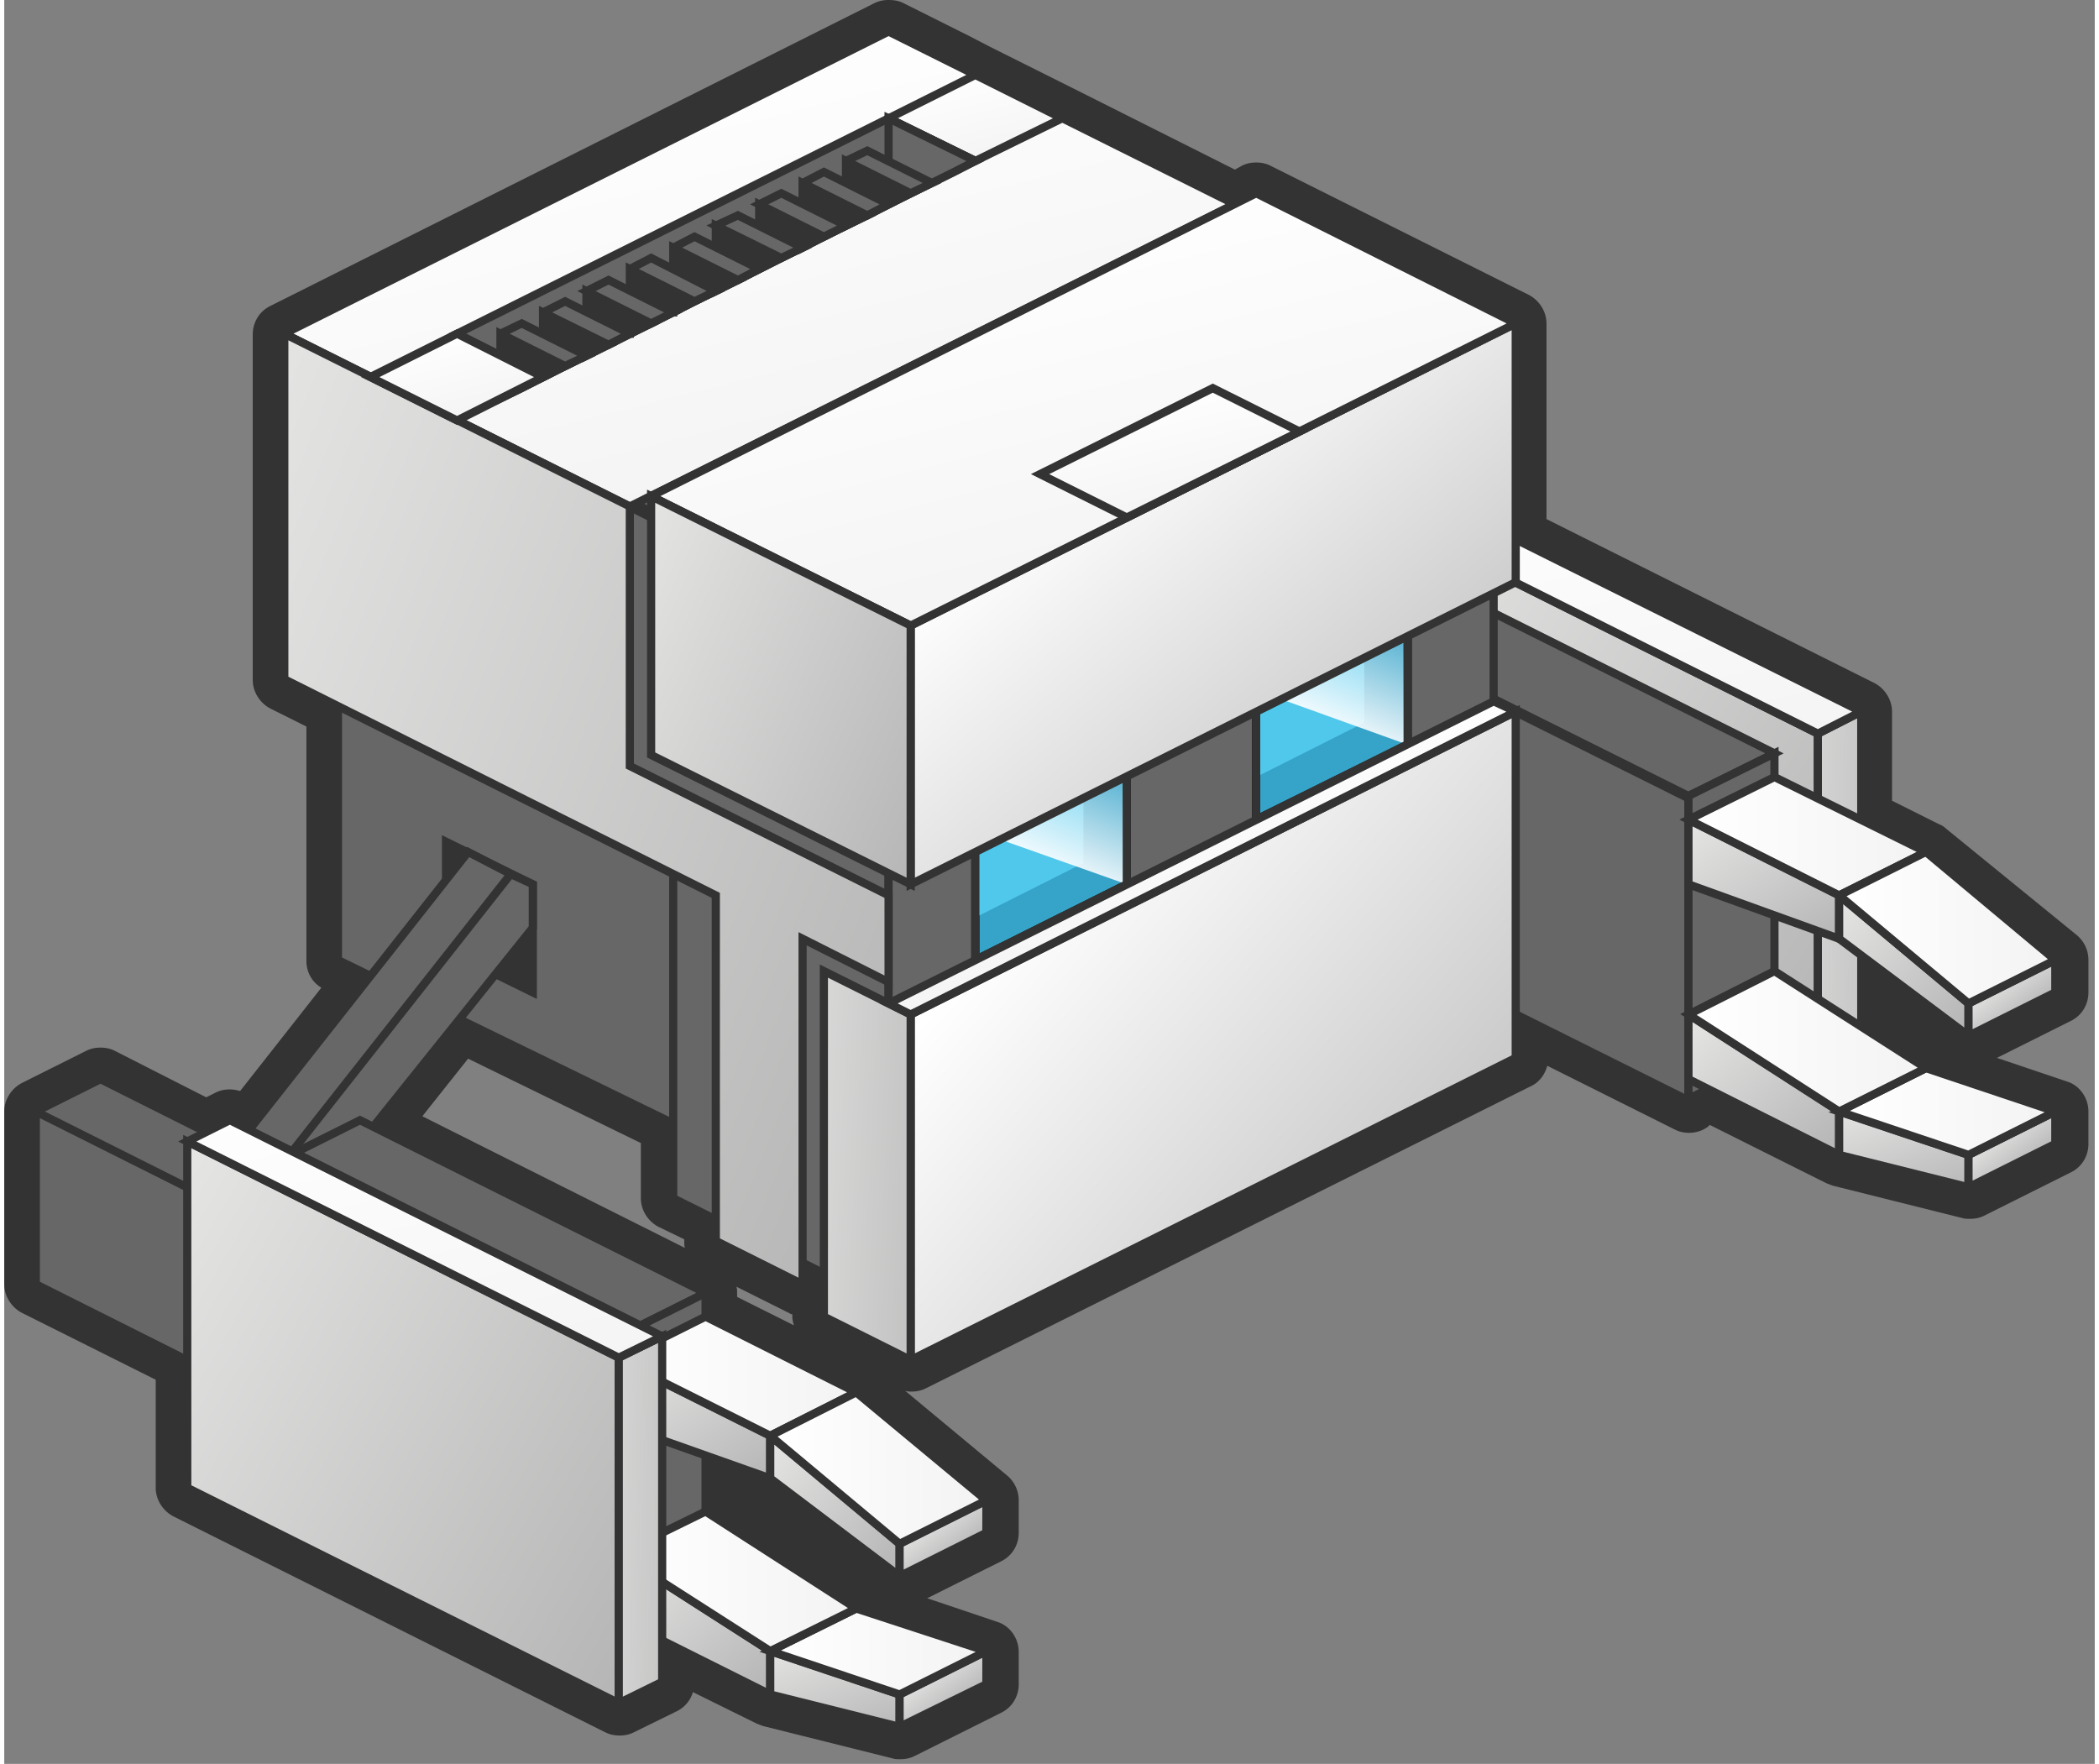 <svg xmlns="http://www.w3.org/2000/svg" xmlns:xlink="http://www.w3.org/1999/xlink" width="1.19em" height="1em" viewBox="0 0 256 216"><rect x="0" y="0" width="256" height="216" fill="#808080" stroke="none"/><!-- Icon from SVG Logos by Gil Barbara - https://raw.githubusercontent.com/gilbarbara/logos/master/LICENSE.txt --><defs><path id="svgIDc" fill="url(#svgIDa)" stroke="#333" d="m185.093 129.546l-74.095 36.999v-42.313l74.095-37.095v42.409Z"/></defs><defs><linearGradient id="svgIDb" x1="12.263%" x2="76.247%" y1="17.905%" y2="93.931%"><stop offset="0%" stop-color="#FFF"/><stop offset="100%" stop-color="#F3F3F3"/></linearGradient><linearGradient id="svgIDa" x1="23.187%" x2="76.733%" y1="25.037%" y2="75%"><stop offset="0%" stop-color="#FFF"/><stop offset="100%" stop-color="#CDCCCC"/></linearGradient><linearGradient id="svgIDd" x1="-7.453%" x2="107.462%" y1="5.774%" y2="94.22%"><stop offset="0%" stop-color="#E6E6E5"/><stop offset="100%" stop-color="#B4B4B4"/></linearGradient><linearGradient id="svgIDe" x1="-162.109%" x2="261.031%" y1="25.07%" y2="75.011%"><stop offset="0%" stop-color="#E6E6E5"/><stop offset="100%" stop-color="#B4B4B4"/></linearGradient><linearGradient id="svgIDf" x1="14.795%" x2="85.174%" y1="-20.578%" y2="120.413%"><stop offset="0%" stop-color="#FFF"/><stop offset="100%" stop-color="#F3F3F3"/></linearGradient><linearGradient id="svgIDg" x1="-2.03%" x2="94.731%" y1="1.797%" y2="105.624%"><stop offset="0%" stop-color="#E6E6E5"/><stop offset="100%" stop-color="#B4B4B4"/></linearGradient><linearGradient id="svgIDh" x1="8.471%" x2="87.773%" y1="-14.277%" y2="121.196%"><stop offset="0%" stop-color="#E6E6E5"/><stop offset="100%" stop-color="#B4B4B4"/></linearGradient><linearGradient id="svgIDi" x1="28.439%" x2="71.998%" y1="24.939%" y2="74.85%"><stop offset="0%" stop-color="#E6E6E5"/><stop offset="100%" stop-color="#B4B4B4"/></linearGradient><linearGradient id="svgIDj" x1=".074%" x2="100%" y1="49.985%" y2="49.985%"><stop offset="0%" stop-color="#FFF"/><stop offset="100%" stop-color="#F3F3F3"/></linearGradient><linearGradient id="svgIDk" x1="-.151%" x2="99.908%" y1="50%" y2="50%"><stop offset="0%" stop-color="#FFF"/><stop offset="100%" stop-color="#F3F3F3"/></linearGradient><linearGradient id="svgIDl" x1="1.554%" x2="91.147%" y1="-2.029%" y2="111.297%"><stop offset="0%" stop-color="#E6E6E5"/><stop offset="100%" stop-color="#B4B4B4"/></linearGradient><linearGradient id="svgIDm" x1="-4.05%" x2="100.293%" y1="3.951%" y2="100.087%"><stop offset="0%" stop-color="#E6E6E5"/><stop offset="100%" stop-color="#B4B4B4"/></linearGradient><linearGradient id="svgIDn" x1="28.439%" x2="71.998%" y1="25.295%" y2="75.206%"><stop offset="0%" stop-color="#E6E6E5"/><stop offset="100%" stop-color="#B4B4B4"/></linearGradient><linearGradient id="svgIDo" x1="-.151%" x2="99.908%" y1="49.929%" y2="49.929%"><stop offset="0%" stop-color="#FFF"/><stop offset="100%" stop-color="#F3F3F3"/></linearGradient><linearGradient id="svgIDp" x1=".074%" x2="100%" y1="50.134%" y2="50.134%"><stop offset="0%" stop-color="#FFF"/><stop offset="100%" stop-color="#F3F3F3"/></linearGradient><linearGradient id="svgIDq" x1="28.391%" x2="71.562%" y1="6.822%" y2="93.236%"><stop offset="0%" stop-color="#FFF"/><stop offset="100%" stop-color="#F3F3F3"/></linearGradient><linearGradient id="svgIDr" x1="25.117%" x2="74.898%" y1="-.221%" y2="100.255%"><stop offset="0%" stop-color="#FFF"/><stop offset="100%" stop-color="#F3F3F3"/></linearGradient><linearGradient id="svgIDs" x1="91.728%" x2="45.16%" y1="-5.343%" y2="89.085%"><stop offset="0%" stop-color="#FDFEFF" stop-opacity="0"/><stop offset="91.04%" stop-color="#FDFEFF" stop-opacity=".91"/><stop offset="100%" stop-color="#FDFEFF"/></linearGradient><linearGradient id="svgIDt" x1="91.694%" x2="45.127%" y1="-5.291%" y2="88.564%"><stop offset="0%" stop-color="#FDFEFF" stop-opacity="0"/><stop offset="91.04%" stop-color="#FDFEFF" stop-opacity=".91"/><stop offset="100%" stop-color="#FDFEFF"/></linearGradient><linearGradient id="svgIDu" x1="-12.528%" x2="109.001%" y1="7.979%" y2="85.233%"><stop offset="0%" stop-color="#E6E6E5"/><stop offset="100%" stop-color="#B4B4B4"/></linearGradient><linearGradient id="svgIDv" x1="-86.792%" x2="187.005%" y1="19.441%" y2="80.532%"><stop offset="0%" stop-color="#E6E6E5"/><stop offset="100%" stop-color="#B4B4B4"/></linearGradient><linearGradient id="svgIDw" x1="26.757%" x2="73.163%" y1="24.978%" y2="75.039%"><stop offset="0%" stop-color="#FFF"/><stop offset="100%" stop-color="#CDCCCC"/></linearGradient><linearGradient id="svgIDx" x1="30.007%" x2="69.977%" y1="10.056%" y2="89.997%"><stop offset="0%" stop-color="#FFF"/><stop offset="100%" stop-color="#F3F3F3"/></linearGradient><linearGradient id="svgIDy" x1="29.174%" x2="70.785%" y1="8.204%" y2="91.679%"><stop offset="0%" stop-color="#FFF"/><stop offset="100%" stop-color="#F3F3F3"/></linearGradient><linearGradient id="svgIDz" x1="-12.386%" x2="112.446%" y1="8.279%" y2="91.754%"><stop offset="0%" stop-color="#E6E6E5"/><stop offset="100%" stop-color="#B4B4B4"/></linearGradient><linearGradient id="svgIDA" x1="36.655%" x2="63.346%" y1="23.218%" y2="76.667%"><stop offset="0%" stop-color="#FFF"/><stop offset="100%" stop-color="#F3F3F3"/></linearGradient><linearGradient id="svgIDB" x1="-1.652%" x2="94.605%" y1="2.073%" y2="105.901%"><stop offset="0%" stop-color="#E6E6E5"/><stop offset="100%" stop-color="#B4B4B4"/></linearGradient><linearGradient id="svgIDC" x1="8.292%" x2="87.593%" y1="-13.765%" y2="121.708%"><stop offset="0%" stop-color="#E6E6E5"/><stop offset="100%" stop-color="#B4B4B4"/></linearGradient><linearGradient id="svgIDD" x1="28.172%" x2="71.731%" y1="25.451%" y2="75.362%"><stop offset="0%" stop-color="#E6E6E5"/><stop offset="100%" stop-color="#B4B4B4"/></linearGradient><linearGradient id="svgIDE" x1="-.033%" x2="99.893%" y1="49.978%" y2="49.978%"><stop offset="0%" stop-color="#FFF"/><stop offset="100%" stop-color="#F3F3F3"/></linearGradient><linearGradient id="svgIDF" x1=".083%" x2="100.142%" y1="49.995%" y2="49.995%"><stop offset="0%" stop-color="#FFF"/><stop offset="100%" stop-color="#F3F3F3"/></linearGradient><linearGradient id="svgIDG" x1="1.914%" x2="91.04%" y1="-2.381%" y2="111.701%"><stop offset="0%" stop-color="#E6E6E5"/><stop offset="100%" stop-color="#B4B4B4"/></linearGradient><linearGradient id="svgIDH" x1="-4.229%" x2="100.114%" y1="3.665%" y2="99.802%"><stop offset="0%" stop-color="#E6E6E5"/><stop offset="100%" stop-color="#B4B4B4"/></linearGradient><linearGradient id="svgIDI" x1="28.172%" x2="71.731%" y1="24.766%" y2="74.677%"><stop offset="0%" stop-color="#E6E6E5"/><stop offset="100%" stop-color="#B4B4B4"/></linearGradient><linearGradient id="svgIDJ" x1=".083%" x2="100.142%" y1="49.924%" y2="49.924%"><stop offset="0%" stop-color="#FFF"/><stop offset="100%" stop-color="#F3F3F3"/></linearGradient><linearGradient id="svgIDK" x1="-.033%" x2="99.893%" y1="49.869%" y2="49.869%"><stop offset="0%" stop-color="#FFF"/><stop offset="100%" stop-color="#F3F3F3"/></linearGradient><linearGradient id="svgIDL" x1="-7.571%" x2="107.554%" y1="5.829%" y2="94.275%"><stop offset="0%" stop-color="#E6E6E5"/><stop offset="100%" stop-color="#B4B4B4"/></linearGradient><linearGradient id="svgIDM" x1="-161.333%" x2="261.809%" y1="24.992%" y2="75.041%"><stop offset="0%" stop-color="#E6E6E5"/><stop offset="100%" stop-color="#B4B4B4"/></linearGradient><linearGradient id="svgIDN" x1="14.725%" x2="85.22%" y1="-20.449%" y2="120.543%"><stop offset="0%" stop-color="#FFF"/><stop offset="100%" stop-color="#F3F3F3"/></linearGradient><linearGradient id="svgIDO" x1="25.18%" x2="75.189%" y1=".287%" y2="99.849%"><stop offset="0%" stop-color="#FFF"/><stop offset="100%" stop-color="#F3F3F3"/></linearGradient></defs><g fill="none" fill-rule="evenodd"><path fill="url(#svgIDb)" d="M109.645 213.398c-.193 0-.29 0-.483-.097l-15.843-3.96c-.096 0-.29-.097-.386-.194L82.5 203.931v1.932c0 .772-.387 1.449-1.063 1.739l-5.313 2.608c-.29.096-.58.193-.87.193c-.29 0-.58-.097-.87-.193l-52.938-26.47c-.676-.29-1.063-.966-1.063-1.738v-14.394l-17.485-8.695c-.676-.29-1.063-.966-1.063-1.739v-21.156c0-.773.387-1.449 1.063-1.739l7.922-3.96c.29-.097.58-.194.87-.194c.289 0 .579.097.868.193l12.076 6.087l2.029-1.063c.29-.097.58-.193.87-.193c.289 0 .579.096.869.193l.966.483l12.365-15.747l-1.739-.869c-.676-.29-1.063-.966-1.063-1.739V87.716l-5.506-2.801c-.676-.29-1.063-.966-1.063-1.74V40.864c0-.772.387-1.449 1.063-1.738l74.095-37c.29-.096.58-.193.87-.193c.29 0 .58.097.869.193l41.443 20.77l1.739-.87c.29-.096.58-.193.87-.193c.289 0 .579.097.869.194l31.782 15.843c.676.29 1.063.966 1.063 1.739V64.82l41.25 20.673c.676.29 1.062.966 1.062 1.74v12.075l6.86 3.477c.096.097.289.194.386.29l15.843 13.235c.483.386.676.87.676 1.449v3.96c0 .774-.387 1.45-1.063 1.74l-10.626 5.313c-.29.096-.58.193-.87.193c-.386 0-.772-.097-1.159-.386l-10.143-7.632v3.864l6.859 4.444l15.65 5.216c.772.29 1.352.966 1.352 1.836v3.96c0 .774-.387 1.45-1.063 1.74l-10.626 5.313c-.29.096-.58.193-.87.193c-.193 0-.29 0-.483-.097l-15.843-3.96c-.096 0-.29-.097-.386-.194l-15.263-7.631l-.773.386c-.193.193-.29.387-.58.483c-.29.193-.676.29-1.063.29c-.29 0-.58-.097-.869-.193l-18.355-9.178v2.126c0 .772-.386 1.449-1.062 1.739l-74.095 36.999c-.29.096-.58.193-.87.193c-.29 0-.58-.097-.87-.193l-10.626-5.313c-.676-.29-1.062-.966-1.062-1.74v-2.125c-.194.097-.483.097-.677.097c-.29 0-.58-.097-.869-.193l-10.626-5.313c-.677-.29-1.063-.966-1.063-1.74v-1.448l-4.25-2.126c-.677-.29-1.063-.966-1.063-1.738v-7.922l-23.668-11.496l-8.115 10.144l38.545 19.224c.676.29 1.063.966 1.063 1.739v1.738l17.485 8.695c.097.096.29.193.386.29l15.843 13.234c.483.387.677.87.677 1.45v3.96c0 .773-.387 1.45-1.063 1.739l-10.626 5.313c-.29.097-.58.193-.87.193c-.386 0-.773-.096-1.16-.386l-15.649-11.69l-5.12-1.835v2.995l17.389 11.206l15.65 5.217c.772.29 1.352.966 1.352 1.835v3.961c0 .773-.386 1.45-1.063 1.739l-10.626 5.313c0 .097-.29.097-.58.097Z"/><path fill="#333" d="m108.293 3.864l7.921 3.96l2.609 1.353l10.626 5.314l21.156 10.626l2.609-1.352l31.879 15.843v26.469l42.312 21.156v13.235l7.922 3.96l15.843 13.235v3.961l-10.627 5.313l-13.138-10.046v8.79l7.922 5.12l15.843 5.314v3.96l-10.627 5.314l-15.843-3.961l-16.132-8.018l-2.416 1.16v.289l-21.156-10.627v5.314l-74.095 36.999l-10.626-5.313v-5.314l-2.609-1.352v2.608l-10.626-5.313v-2.608l-5.313-2.608v-9.178l-26.18-12.752l-10.53 13.235l40.67 20.287v2.898l18.548 9.274l15.843 13.235v3.96l-10.626 5.314l-15.843-11.883l-7.921-2.801v6.762l18.547 11.882l15.843 5.314v3.96l-10.626 5.314l-15.843-3.961l-13.041-6.57v5.024l-5.314 2.609l-52.939-26.47v-15.65l-18.45-9.177v-21.156l7.92-3.961l12.946 6.472l2.898-1.449l2.318 1.16l14.877-18.838l-3.96-1.932v-31.01l-6.57-3.285V40.863l73.999-36.999Zm0-3.864c-.58 0-1.16.097-1.739.386L32.555 37.482c-1.352.676-2.125 2.029-2.125 3.478v42.312c0 1.45.87 2.802 2.125 3.478L37 88.972v28.691c0 1.353.676 2.609 1.836 3.285l-9.95 12.655c-.387-.097-.773-.193-1.256-.193c-.58 0-1.16.096-1.74.386l-1.158.58l-11.206-5.7c-.58-.29-1.16-.386-1.74-.386c-.579 0-1.159.096-1.738.386l-7.922 3.961C.87 133.313 0 134.666 0 136.115v21.156c0 1.449.87 2.801 2.125 3.478l16.423 8.211v13.235c0 1.449.87 2.801 2.125 3.477l52.94 26.47c.579.29 1.158.386 1.738.386c.58 0 1.16-.096 1.739-.386l5.313-2.608a3.818 3.818 0 0 0 1.932-2.319l7.825 3.864c.29.097.483.193.773.29l15.843 3.96c.29.097.58.097.966.097c.58 0 1.16-.096 1.739-.386l10.626-5.313c1.353-.676 2.125-2.029 2.125-3.478v-3.96c0-1.643-1.062-3.189-2.608-3.672l-8.598-2.898l9.081-4.54c1.353-.676 2.125-2.029 2.125-3.478v-3.96a3.96 3.96 0 0 0-1.352-2.995l-12.558-10.434c.29.097.58.097.772.097c.58 0 1.16-.097 1.74-.386l74.094-37c1.063-.483 1.74-1.449 2.029-2.511l15.65 7.825c.58.29 1.159.386 1.739.386c.676 0 1.449-.193 2.028-.58c.194-.096.29-.193.483-.386l14.298 7.149c.29.096.483.193.773.29l15.843 3.96c.29.097.58.097.966.097c.58 0 1.159-.097 1.738-.387l10.627-5.313c1.352-.676 2.125-2.028 2.125-3.478v-3.96c0-1.643-1.062-3.188-2.608-3.671l-8.598-2.898l9.08-4.54c1.353-.677 2.126-2.03 2.126-3.478v-3.961c0-1.16-.483-2.222-1.352-2.995l-16.133-13.138a2.103 2.103 0 0 0-.773-.483l-5.796-2.898V87.137c0-1.45-.87-2.802-2.125-3.478L188.86 63.565V39.608c0-1.45-.87-2.802-2.125-3.478L155.05 20.287c-.58-.29-1.16-.387-1.739-.387c-.58 0-1.16.097-1.739.387l-.87.483l-19.416-9.757L120.658 5.7l-2.608-1.353l-7.922-3.96c-.58-.29-1.159-.387-1.835-.387ZM51.2 136.694l5.603-7.052l21.156 10.337v6.762c0 1.45.87 2.802 2.126 3.478l3.187 1.546v.29c0 .29 0 .579.097.772L51.2 136.694Zm38.545 22.123v-.483c0-.29 0-.58-.097-.773l6.376 3.188c.193.096.29.193.483.193v.29c0 .386.097.773.193 1.062l-6.955-3.477Z"/><use xlink:href="#svgIDc"/><g stroke="#333"><path fill="url(#svgIDd)" d="M.097 3.478V45.79l52.938 26.47V29.947L.097 3.477Z" transform="translate(169.056 59.894)"/><path fill="url(#svgIDe)" d="M53.035 29.947V72.26l5.314-2.609V27.242l-5.314 2.705Z" transform="translate(169.056 59.894)"/><path fill="url(#svgIDf)" d="M.097 3.478L5.41.869l52.939 26.373l-5.314 2.705L.097 3.477Z" transform="translate(169.056 59.894)"/><path fill="#676767" d="m174.466 71.1l-10.626 5.217l42.409 21.156l10.53-5.217L174.465 71.1Zm-26.469-2.415l-7.922 3.96l31.783 15.844l7.921-3.961l-31.782-15.843Zm-7.922 3.961v21.156l31.783 15.843V88.489l-31.783-15.843Z"/><path fill="#676767" d="M163.84 76.606v37l42.409 21.156v-37l-42.41-21.156Z"/><path fill="#676767" d="m216.778 92.256l-10.53 5.217v37.096l10.53-5.313v-37Z"/><path fill="url(#svgIDg)" d="M.483 5.41v7.921l18.451 9.274v-5.313L.483 5.41Z" transform="translate(205.765 118.822)"/><path fill="url(#svgIDh)" d="M18.934 17.292v5.313l15.843 3.961v-3.96l-15.843-5.314Z" transform="translate(205.765 118.822)"/><path fill="url(#svgIDi)" d="M34.777 22.605v3.961l10.627-5.313v-3.96l-10.627 5.312Z" transform="translate(205.765 118.822)"/><path fill="url(#svgIDj)" d="m29.56 11.979l-10.626 5.313l15.843 5.313l10.627-5.313L29.56 11.98Z" transform="translate(205.765 118.822)"/><path fill="url(#svgIDk)" d="M11.013.097L.483 5.41l18.451 11.882l10.627-5.313L11.013.097Z" transform="translate(205.765 118.822)"/><path fill="url(#svgIDl)" d="M.483 5.7v7.921l18.451 6.666v-5.313L.483 5.7Z" transform="translate(205.765 94.671)"/><path fill="url(#svgIDm)" d="M18.934 14.974v5.313l15.843 11.882v-3.96L18.934 14.973Z" transform="translate(205.765 94.671)"/><path fill="url(#svgIDn)" d="M34.777 28.208v3.961l10.627-5.313v-3.96l-10.627 5.312Z" transform="translate(205.765 94.671)"/><path fill="url(#svgIDo)" d="M11.013.483L.483 5.7l18.451 9.274L29.561 9.66L11.013.483Z" transform="translate(205.765 94.671)"/><path fill="url(#svgIDp)" d="m29.56 9.66l-10.626 5.314l15.843 13.234l10.627-5.313L29.56 9.66Z" transform="translate(205.765 94.671)"/></g><path fill="#676767" stroke="#333" d="M40.863 42.216v75.35l48.979 23.862V65.98L40.863 42.216Z"/><path fill="#676767" stroke="#333" d="M71.294 59.411v38.352l10.626 6.57v42.408l26.373 13.138V77.96l-37-18.548ZM116.31 7.825l-72.742 37l63.469 31.782l72.743-37l-63.47-31.782Z"/><path fill="url(#svgIDq)" stroke="#333" d="m34.294 40.863l73.999-36.999l42.409 21.156l-74.095 37l-42.313-21.157Z"/><path fill="url(#svgIDr)" stroke="#333" d="m108.293 14.49l10.626-5.313l10.627 5.314l-10.627 5.216l-10.626-5.216Z"/><path fill="#676767" stroke="#333" d="m108.293 83.176l74.095-37v79.312l-74.095 37.096V83.176ZM55.45 40.863l10.53 5.314l52.94-26.47l-10.627-5.216L55.45 40.863Z"/><path fill="#676767" stroke="#333" d="m108.293 25.02l8.018-3.96l2.608-1.353l-10.626-5.216v10.53Z"/><g stroke="#333"><path fill="#333" d="m103.076 27.629l2.609-1.256l5.313-2.705l-7.922-3.96v7.921Z"/><path fill="#676767" d="m103.076 19.707l7.922 3.961l2.608-1.256l-7.921-3.96l-2.609 1.255Z"/></g><g stroke="#333"><path fill="#333" d="m97.763 30.334l2.609-1.353l5.313-2.608l-7.922-3.96v7.92Z"/><path fill="#676767" d="m97.763 22.412l7.922 3.961l2.608-1.352l-7.921-3.961l-2.609 1.352Z"/></g><g stroke="#333"><path fill="#333" d="m92.45 32.942l2.705-1.352l5.217-2.609l-7.922-3.96v7.921Z"/><path fill="#676767" d="m92.45 25.02l7.922 3.961l2.705-1.352l-7.922-3.961l-2.705 1.352Z"/></g><g stroke="#333"><path fill="#333" d="m87.136 35.647l2.705-1.353l5.313-2.705l-8.018-3.96v8.018Z"/><path fill="#676767" d="m87.136 27.629l8.018 3.96l2.609-1.255l-7.922-3.961l-2.705 1.256Z"/></g><g stroke="#333"><path fill="#333" d="m81.92 38.255l2.608-1.352l5.313-2.609l-7.921-3.96v7.921Z"/><path fill="#676767" d="m81.92 30.333l7.921 3.961l2.609-1.352l-7.922-3.961l-2.608 1.352Z"/></g><g stroke="#333"><path fill="#333" d="m76.607 40.863l2.608-1.256l5.313-2.705l-7.921-3.96v7.921Z"/><path fill="#676767" d="m76.607 32.942l7.921 3.96l2.609-1.255l-7.922-4.058l-2.608 1.353Z"/></g><g stroke="#333"><path fill="#333" d="m71.293 43.568l2.705-1.352l5.216-2.609l-7.921-3.96v7.921Z"/><path fill="#676767" d="m71.293 35.646l7.921 3.961l2.705-1.352l-7.921-3.961l-2.705 1.352Z"/></g><g stroke="#333"><path fill="#333" d="m65.98 46.177l2.705-1.352l5.313-2.609l-8.018-3.96v7.921Z"/><path fill="#676767" d="m65.98 38.256l8.018 3.96l2.608-1.352l-7.921-3.96l-2.705 1.352Z"/></g><g stroke="#333"><path fill="#333" d="m60.763 48.785l2.609-1.255l5.313-2.705l-7.922-3.961v7.921Z"/><path fill="#676767" d="m60.763 40.864l7.922 3.96l2.608-1.255l-7.921-3.961l-2.609 1.256Z"/></g><path fill="#36A3C9" stroke="#010101" d="M118.92 101.724v15.843l18.548-9.274V92.45l-18.548 9.274Z"/><path fill="#50C8EC" d="M132.154 105.685v-10.53l-13.234 6.57v10.626l13.234-6.666Z"/><path fill="url(#svgIDs)" d="M18.645 16.52V.675L5.41 7.342L.097 9.95" transform="translate(118.823 91.774)"/><path stroke="#333" d="M118.92 101.724v15.843l18.548-9.274V92.45l-18.548 9.274Z"/><path fill="#36A3C9" stroke="#010101" d="M153.31 84.528v15.843l18.548-9.177v-15.94l-18.548 9.274Z"/><path fill="#50C8EC" d="M166.545 88.49V77.96l-13.235 6.568v10.627l13.235-6.666Z"/><path fill="url(#svgIDt)" d="M19.224 16.81V.87L5.99 7.534L.676 10.143" transform="translate(152.634 74.385)"/><path stroke="#333" d="M153.31 84.528v15.843l18.548-9.177v-15.94l-18.548 9.274Z"/><path fill="url(#svgIDu)" stroke="#333" d="M76.607 93.802V62.02L34.294 40.863v42.313l52.843 26.47v42.312l10.626 5.313v-42.313l10.53 5.314v-10.627L76.607 93.802Z"/><use xlink:href="#svgIDc"/><path fill="url(#svgIDv)" stroke="#333" d="M100.371 118.92v42.312l10.627 5.313v-42.313l-10.627-5.313Z"/><g stroke="#333"><path fill="url(#svgIDw)" d="M105.878 48.109L31.783 85.108V53.422l74.095-37V48.11Z" transform="translate(79.215 23.185)"/><path fill="url(#svgIDx)" d="M0 37.579L74.095.483l31.783 15.94l-74.095 36.999L0 37.579Z" transform="translate(79.215 23.185)"/><path fill="url(#svgIDy)" d="m47.626 34.874l21.156-10.53l10.626 5.313l-21.156 10.53l-10.626-5.313Z" transform="translate(79.215 23.185)"/><path fill="url(#svgIDz)" d="M0 37.579v31.686l31.783 15.843V53.422L0 37.579Z" transform="translate(79.215 23.185)"/></g><path fill="url(#svgIDA)" stroke="#333" d="m110.998 124.232l74.095-37.095l-2.705-1.256l-74.095 36.999l2.705 1.352Z"/><g stroke="#333"><path fill="#333" d="M54.098 103.076v13.235l10.627 5.217v-13.235l-10.627-5.217Z"/><path fill="#676767" d="M22.412 147.997v9.274l5.217 2.608v-9.177l-5.217-2.705Zm34.391-43.665l-34.39 43.665l5.216 2.705l34.39-43.665l-5.216-2.705Zm-29.174 46.37v9.177l37.096-46.273v-5.313l-2.705-1.256l-34.391 43.665Z"/></g><g stroke="#333"><path fill="#676767" d="m43.568 137.177l-10.626 5.313l42.312 21.157l10.627-5.314l-42.313-21.156Zm-31.782-5.023l-7.922 3.96l37 18.549l7.92-3.961l-36.998-18.548Zm-7.922 3.961v21.156l37 18.548v-21.156l-37-18.548Z"/><path fill="#676767" d="M32.942 142.684v37.095l42.312 21.157V163.84l-42.312-21.156Zm52.938 15.649l-10.626 5.314v36.999l10.627-5.313v-37Z"/><path fill="url(#svgIDB)" d="M.87 5.796v7.922l18.547 9.274v-5.314L.87 5.796Z" transform="translate(74.384 184.513)"/><path fill="url(#svgIDC)" d="M19.417 17.678v5.314l15.843 3.96v-3.96l-15.843-5.314Z" transform="translate(74.384 184.513)"/><path fill="url(#svgIDD)" d="M35.26 22.992v3.96l10.627-5.216v-4.058L35.26 22.992Z" transform="translate(74.384 184.513)"/><path fill="url(#svgIDE)" d="m29.947 12.462l-10.53 5.216l15.843 5.314l10.627-5.314l-15.94-5.216Z" transform="translate(74.384 184.513)"/><path fill="url(#svgIDF)" d="M11.496.58L.869 5.796l18.548 11.882l10.53-5.216L11.496.58Z" transform="translate(74.384 184.513)"/><path fill="url(#svgIDG)" d="M.87 6.183v7.921l18.547 6.57v-5.217L.87 6.183Z" transform="translate(74.384 160.362)"/><path fill="url(#svgIDH)" d="M19.417 15.457v5.216l15.843 11.98V28.69L19.417 15.457Z" transform="translate(74.384 160.362)"/><path fill="url(#svgIDI)" d="M35.26 28.691v3.961l10.627-5.313v-3.96L35.26 28.69Z" transform="translate(74.384 160.362)"/><path fill="url(#svgIDJ)" d="M11.496.87L.869 6.182l18.548 9.274l10.53-5.314L11.496.87Z" transform="translate(74.384 160.362)"/><path fill="url(#svgIDK)" d="m29.947 10.143l-10.53 5.314L35.26 28.69l10.627-5.313l-15.94-13.235Z" transform="translate(74.384 160.362)"/><path fill="url(#svgIDL)" d="M.193 2.608v42.41L53.035 71.39V29.078L.193 2.608Z" transform="translate(22.219 137.177)"/><path fill="url(#svgIDM)" d="M53.035 29.078V71.39l5.314-2.608V26.469l-5.314 2.609Z" transform="translate(22.219 137.177)"/><path fill="url(#svgIDN)" d="M.193 2.608L5.41 0l52.939 26.47l-5.314 2.608L.193 2.608Z" transform="translate(22.219 137.177)"/></g><path fill="url(#svgIDO)" stroke="#333" d="m44.824 46.177l10.627-5.314l10.53 5.314l-10.53 5.313l-10.627-5.313Z"/></g></svg>